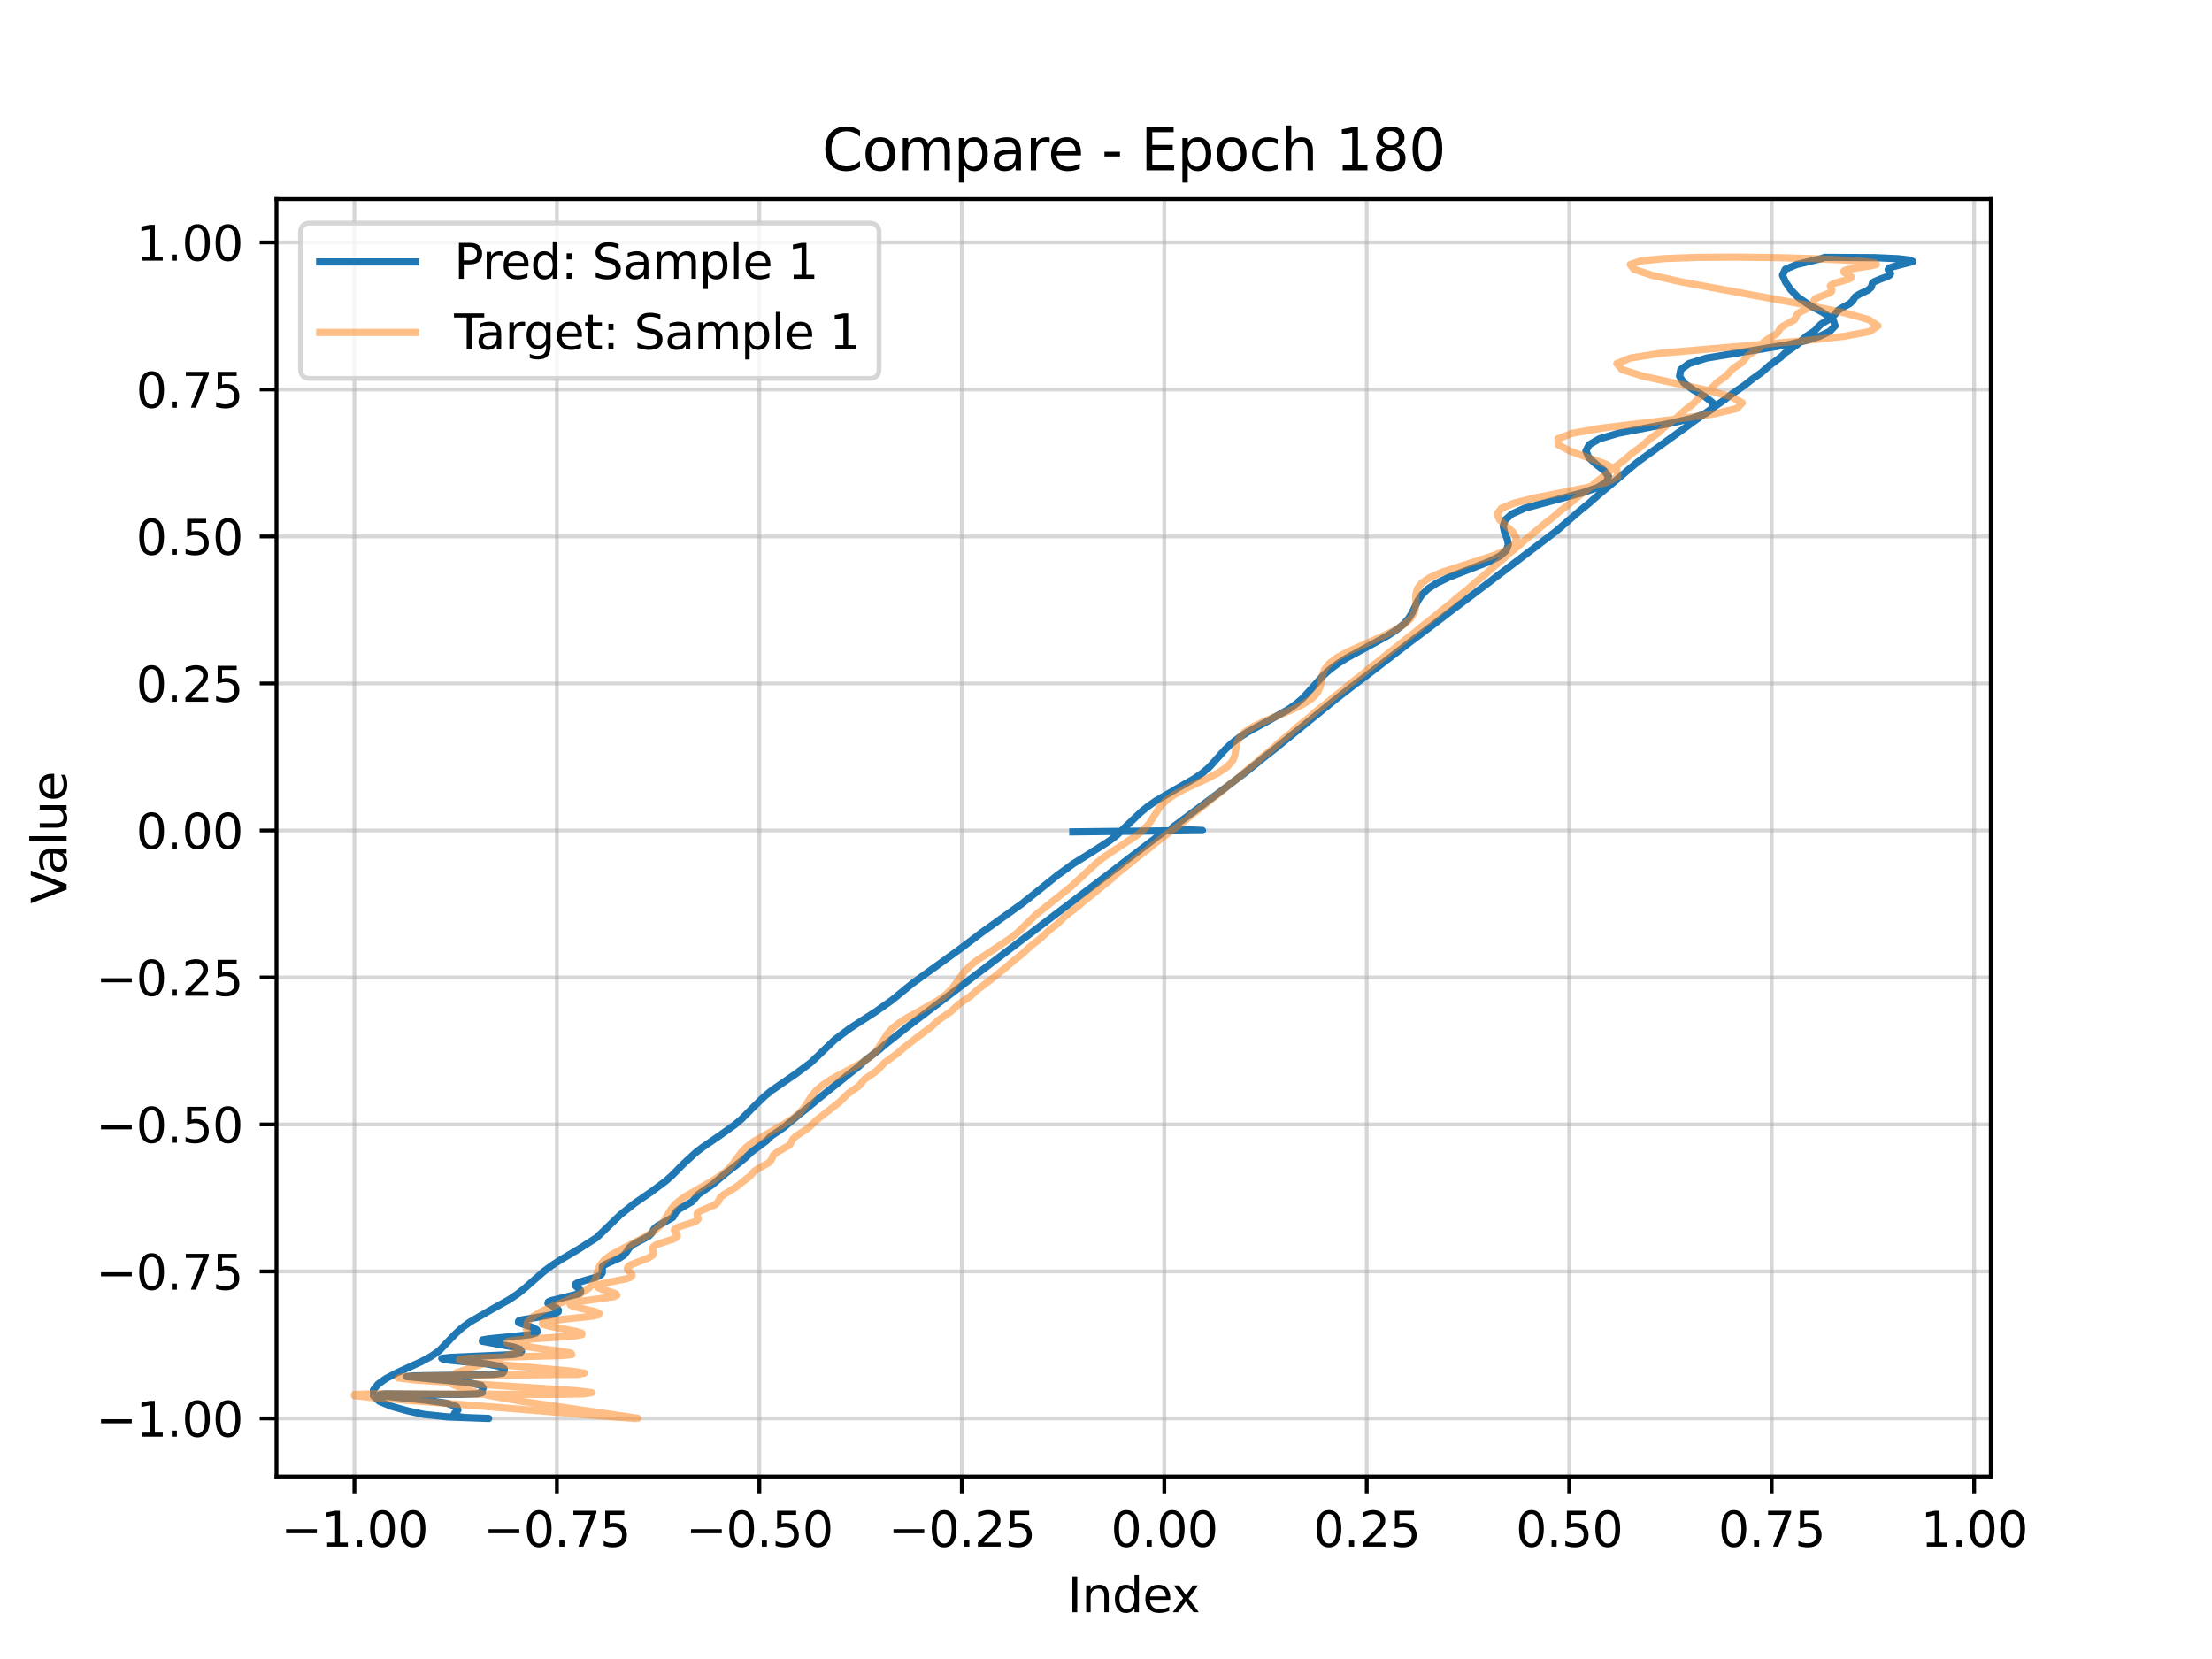 <?xml version="1.0" encoding="utf-8" standalone="no"?>
<!DOCTYPE svg PUBLIC "-//W3C//DTD SVG 1.1//EN"
  "http://www.w3.org/Graphics/SVG/1.1/DTD/svg11.dtd">
<svg xmlns:xlink="http://www.w3.org/1999/xlink" width="460.8pt" height="345.6pt" viewBox="0 0 460.8 345.6" xmlns="http://www.w3.org/2000/svg" version="1.1">
 <defs>
  <style type="text/css">*{stroke-linejoin: round; stroke-linecap: butt}</style>
 </defs>
 <g id="figure_1">
  <g id="patch_1">
   <path d="M 0 345.6 
L 460.8 345.6 
L 460.8 0 
L 0 0 
z
" style="fill: #ffffff"/>
  </g>
  <g id="axes_1">
   <g id="patch_2">
    <path d="M 57.6 307.584 
L 414.72 307.584 
L 414.72 41.472 
L 57.6 41.472 
z
" style="fill: #ffffff"/>
   </g>
   <g id="matplotlib.axis_1">
    <g id="xtick_1">
     <g id="line2d_1">
      <path d="M 73.833 307.584 
L 73.833 41.472 
" clip-path="url(#pe3934119c7)" style="fill: none; stroke: #b0b0b0; stroke-opacity: 0.5; stroke-width: 0.8; stroke-linecap: square"/>
     </g>
     <g id="line2d_2">
      <defs>
       <path id="mb327d621c9" d="M 0 0 
L 0 3.5 
" style="stroke: #000000; stroke-width: 0.8"/>
      </defs>
      <g>
       <use xlink:href="#mb327d621c9" x="73.833" y="307.584" style="stroke: #000000; stroke-width: 0.8"/>
      </g>
     </g>
     <g id="text_1">
      <!-- −1.00 -->
      <g transform="translate(58.51 322.182) scale(0.1 -0.1)">
       <defs>
        <path id="DejaVuSans-2212" d="M 678 2272 
L 4684 2272 
L 4684 1741 
L 678 1741 
L 678 2272 
z
" transform="scale(0.016)"/>
        <path id="DejaVuSans-31" d="M 794 531 
L 1825 531 
L 1825 4091 
L 703 3866 
L 703 4441 
L 1819 4666 
L 2450 4666 
L 2450 531 
L 3481 531 
L 3481 0 
L 794 0 
L 794 531 
z
" transform="scale(0.016)"/>
        <path id="DejaVuSans-2e" d="M 684 794 
L 1344 794 
L 1344 0 
L 684 0 
L 684 794 
z
" transform="scale(0.016)"/>
        <path id="DejaVuSans-30" d="M 2034 4250 
Q 1547 4250 1301 3770 
Q 1056 3291 1056 2328 
Q 1056 1369 1301 889 
Q 1547 409 2034 409 
Q 2525 409 2770 889 
Q 3016 1369 3016 2328 
Q 3016 3291 2770 3770 
Q 2525 4250 2034 4250 
z
M 2034 4750 
Q 2819 4750 3233 4129 
Q 3647 3509 3647 2328 
Q 3647 1150 3233 529 
Q 2819 -91 2034 -91 
Q 1250 -91 836 529 
Q 422 1150 422 2328 
Q 422 3509 836 4129 
Q 1250 4750 2034 4750 
z
" transform="scale(0.016)"/>
       </defs>
       <use xlink:href="#DejaVuSans-2212"/>
       <use xlink:href="#DejaVuSans-31" transform="translate(83.789 0)"/>
       <use xlink:href="#DejaVuSans-2e" transform="translate(147.412 0)"/>
       <use xlink:href="#DejaVuSans-30" transform="translate(179.199 0)"/>
       <use xlink:href="#DejaVuSans-30" transform="translate(242.822 0)"/>
      </g>
     </g>
    </g>
    <g id="xtick_2">
     <g id="line2d_3">
      <path d="M 116.01 307.584 
L 116.01 41.472 
" clip-path="url(#pe3934119c7)" style="fill: none; stroke: #b0b0b0; stroke-opacity: 0.5; stroke-width: 0.8; stroke-linecap: square"/>
     </g>
     <g id="line2d_4">
      <g>
       <use xlink:href="#mb327d621c9" x="116.01" y="307.584" style="stroke: #000000; stroke-width: 0.8"/>
      </g>
     </g>
     <g id="text_2">
      <!-- −0.75 -->
      <g transform="translate(100.687 322.182) scale(0.1 -0.1)">
       <defs>
        <path id="DejaVuSans-37" d="M 525 4666 
L 3525 4666 
L 3525 4397 
L 1831 0 
L 1172 0 
L 2766 4134 
L 525 4134 
L 525 4666 
z
" transform="scale(0.016)"/>
        <path id="DejaVuSans-35" d="M 691 4666 
L 3169 4666 
L 3169 4134 
L 1269 4134 
L 1269 2991 
Q 1406 3038 1543 3061 
Q 1681 3084 1819 3084 
Q 2600 3084 3056 2656 
Q 3513 2228 3513 1497 
Q 3513 744 3044 326 
Q 2575 -91 1722 -91 
Q 1428 -91 1123 -41 
Q 819 9 494 109 
L 494 744 
Q 775 591 1075 516 
Q 1375 441 1709 441 
Q 2250 441 2565 725 
Q 2881 1009 2881 1497 
Q 2881 1984 2565 2268 
Q 2250 2553 1709 2553 
Q 1456 2553 1204 2497 
Q 953 2441 691 2322 
L 691 4666 
z
" transform="scale(0.016)"/>
       </defs>
       <use xlink:href="#DejaVuSans-2212"/>
       <use xlink:href="#DejaVuSans-30" transform="translate(83.789 0)"/>
       <use xlink:href="#DejaVuSans-2e" transform="translate(147.412 0)"/>
       <use xlink:href="#DejaVuSans-37" transform="translate(179.199 0)"/>
       <use xlink:href="#DejaVuSans-35" transform="translate(242.822 0)"/>
      </g>
     </g>
    </g>
    <g id="xtick_3">
     <g id="line2d_5">
      <path d="M 158.187 307.584 
L 158.187 41.472 
" clip-path="url(#pe3934119c7)" style="fill: none; stroke: #b0b0b0; stroke-opacity: 0.5; stroke-width: 0.8; stroke-linecap: square"/>
     </g>
     <g id="line2d_6">
      <g>
       <use xlink:href="#mb327d621c9" x="158.187" y="307.584" style="stroke: #000000; stroke-width: 0.8"/>
      </g>
     </g>
     <g id="text_3">
      <!-- −0.50 -->
      <g transform="translate(142.865 322.182) scale(0.1 -0.1)">
       <use xlink:href="#DejaVuSans-2212"/>
       <use xlink:href="#DejaVuSans-30" transform="translate(83.789 0)"/>
       <use xlink:href="#DejaVuSans-2e" transform="translate(147.412 0)"/>
       <use xlink:href="#DejaVuSans-35" transform="translate(179.199 0)"/>
       <use xlink:href="#DejaVuSans-30" transform="translate(242.822 0)"/>
      </g>
     </g>
    </g>
    <g id="xtick_4">
     <g id="line2d_7">
      <path d="M 200.365 307.584 
L 200.365 41.472 
" clip-path="url(#pe3934119c7)" style="fill: none; stroke: #b0b0b0; stroke-opacity: 0.5; stroke-width: 0.8; stroke-linecap: square"/>
     </g>
     <g id="line2d_8">
      <g>
       <use xlink:href="#mb327d621c9" x="200.365" y="307.584" style="stroke: #000000; stroke-width: 0.8"/>
      </g>
     </g>
     <g id="text_4">
      <!-- −0.25 -->
      <g transform="translate(185.042 322.182) scale(0.1 -0.1)">
       <defs>
        <path id="DejaVuSans-32" d="M 1228 531 
L 3431 531 
L 3431 0 
L 469 0 
L 469 531 
Q 828 903 1448 1529 
Q 2069 2156 2228 2338 
Q 2531 2678 2651 2914 
Q 2772 3150 2772 3378 
Q 2772 3750 2511 3984 
Q 2250 4219 1831 4219 
Q 1534 4219 1204 4116 
Q 875 4013 500 3803 
L 500 4441 
Q 881 4594 1212 4672 
Q 1544 4750 1819 4750 
Q 2544 4750 2975 4387 
Q 3406 4025 3406 3419 
Q 3406 3131 3298 2873 
Q 3191 2616 2906 2266 
Q 2828 2175 2409 1742 
Q 1991 1309 1228 531 
z
" transform="scale(0.016)"/>
       </defs>
       <use xlink:href="#DejaVuSans-2212"/>
       <use xlink:href="#DejaVuSans-30" transform="translate(83.789 0)"/>
       <use xlink:href="#DejaVuSans-2e" transform="translate(147.412 0)"/>
       <use xlink:href="#DejaVuSans-32" transform="translate(179.199 0)"/>
       <use xlink:href="#DejaVuSans-35" transform="translate(242.822 0)"/>
      </g>
     </g>
    </g>
    <g id="xtick_5">
     <g id="line2d_9">
      <path d="M 242.542 307.584 
L 242.542 41.472 
" clip-path="url(#pe3934119c7)" style="fill: none; stroke: #b0b0b0; stroke-opacity: 0.5; stroke-width: 0.8; stroke-linecap: square"/>
     </g>
     <g id="line2d_10">
      <g>
       <use xlink:href="#mb327d621c9" x="242.542" y="307.584" style="stroke: #000000; stroke-width: 0.8"/>
      </g>
     </g>
     <g id="text_5">
      <!-- 0.00 -->
      <g transform="translate(231.409 322.182) scale(0.1 -0.1)">
       <use xlink:href="#DejaVuSans-30"/>
       <use xlink:href="#DejaVuSans-2e" transform="translate(63.623 0)"/>
       <use xlink:href="#DejaVuSans-30" transform="translate(95.41 0)"/>
       <use xlink:href="#DejaVuSans-30" transform="translate(159.033 0)"/>
      </g>
     </g>
    </g>
    <g id="xtick_6">
     <g id="line2d_11">
      <path d="M 284.719 307.584 
L 284.719 41.472 
" clip-path="url(#pe3934119c7)" style="fill: none; stroke: #b0b0b0; stroke-opacity: 0.5; stroke-width: 0.8; stroke-linecap: square"/>
     </g>
     <g id="line2d_12">
      <g>
       <use xlink:href="#mb327d621c9" x="284.719" y="307.584" style="stroke: #000000; stroke-width: 0.8"/>
      </g>
     </g>
     <g id="text_6">
      <!-- 0.25 -->
      <g transform="translate(273.586 322.182) scale(0.1 -0.1)">
       <use xlink:href="#DejaVuSans-30"/>
       <use xlink:href="#DejaVuSans-2e" transform="translate(63.623 0)"/>
       <use xlink:href="#DejaVuSans-32" transform="translate(95.41 0)"/>
       <use xlink:href="#DejaVuSans-35" transform="translate(159.033 0)"/>
      </g>
     </g>
    </g>
    <g id="xtick_7">
     <g id="line2d_13">
      <path d="M 326.896 307.584 
L 326.896 41.472 
" clip-path="url(#pe3934119c7)" style="fill: none; stroke: #b0b0b0; stroke-opacity: 0.5; stroke-width: 0.8; stroke-linecap: square"/>
     </g>
     <g id="line2d_14">
      <g>
       <use xlink:href="#mb327d621c9" x="326.896" y="307.584" style="stroke: #000000; stroke-width: 0.8"/>
      </g>
     </g>
     <g id="text_7">
      <!-- 0.50 -->
      <g transform="translate(315.764 322.182) scale(0.1 -0.1)">
       <use xlink:href="#DejaVuSans-30"/>
       <use xlink:href="#DejaVuSans-2e" transform="translate(63.623 0)"/>
       <use xlink:href="#DejaVuSans-35" transform="translate(95.41 0)"/>
       <use xlink:href="#DejaVuSans-30" transform="translate(159.033 0)"/>
      </g>
     </g>
    </g>
    <g id="xtick_8">
     <g id="line2d_15">
      <path d="M 369.074 307.584 
L 369.074 41.472 
" clip-path="url(#pe3934119c7)" style="fill: none; stroke: #b0b0b0; stroke-opacity: 0.5; stroke-width: 0.8; stroke-linecap: square"/>
     </g>
     <g id="line2d_16">
      <g>
       <use xlink:href="#mb327d621c9" x="369.074" y="307.584" style="stroke: #000000; stroke-width: 0.8"/>
      </g>
     </g>
     <g id="text_8">
      <!-- 0.75 -->
      <g transform="translate(357.941 322.182) scale(0.1 -0.1)">
       <use xlink:href="#DejaVuSans-30"/>
       <use xlink:href="#DejaVuSans-2e" transform="translate(63.623 0)"/>
       <use xlink:href="#DejaVuSans-37" transform="translate(95.41 0)"/>
       <use xlink:href="#DejaVuSans-35" transform="translate(159.033 0)"/>
      </g>
     </g>
    </g>
    <g id="xtick_9">
     <g id="line2d_17">
      <path d="M 411.251 307.584 
L 411.251 41.472 
" clip-path="url(#pe3934119c7)" style="fill: none; stroke: #b0b0b0; stroke-opacity: 0.5; stroke-width: 0.8; stroke-linecap: square"/>
     </g>
     <g id="line2d_18">
      <g>
       <use xlink:href="#mb327d621c9" x="411.251" y="307.584" style="stroke: #000000; stroke-width: 0.8"/>
      </g>
     </g>
     <g id="text_9">
      <!-- 1.00 -->
      <g transform="translate(400.118 322.182) scale(0.1 -0.1)">
       <use xlink:href="#DejaVuSans-31"/>
       <use xlink:href="#DejaVuSans-2e" transform="translate(63.623 0)"/>
       <use xlink:href="#DejaVuSans-30" transform="translate(95.41 0)"/>
       <use xlink:href="#DejaVuSans-30" transform="translate(159.033 0)"/>
      </g>
     </g>
    </g>
    <g id="text_10">
     <!-- Index -->
     <g transform="translate(222.394 335.861) scale(0.1 -0.1)">
      <defs>
       <path id="DejaVuSans-49" d="M 628 4666 
L 1259 4666 
L 1259 0 
L 628 0 
L 628 4666 
z
" transform="scale(0.016)"/>
       <path id="DejaVuSans-6e" d="M 3513 2113 
L 3513 0 
L 2938 0 
L 2938 2094 
Q 2938 2591 2744 2837 
Q 2550 3084 2163 3084 
Q 1697 3084 1428 2787 
Q 1159 2491 1159 1978 
L 1159 0 
L 581 0 
L 581 3500 
L 1159 3500 
L 1159 2956 
Q 1366 3272 1645 3428 
Q 1925 3584 2291 3584 
Q 2894 3584 3203 3211 
Q 3513 2838 3513 2113 
z
" transform="scale(0.016)"/>
       <path id="DejaVuSans-64" d="M 2906 2969 
L 2906 4863 
L 3481 4863 
L 3481 0 
L 2906 0 
L 2906 525 
Q 2725 213 2448 61 
Q 2172 -91 1784 -91 
Q 1150 -91 751 415 
Q 353 922 353 1747 
Q 353 2572 751 3078 
Q 1150 3584 1784 3584 
Q 2172 3584 2448 3432 
Q 2725 3281 2906 2969 
z
M 947 1747 
Q 947 1113 1208 752 
Q 1469 391 1925 391 
Q 2381 391 2643 752 
Q 2906 1113 2906 1747 
Q 2906 2381 2643 2742 
Q 2381 3103 1925 3103 
Q 1469 3103 1208 2742 
Q 947 2381 947 1747 
z
" transform="scale(0.016)"/>
       <path id="DejaVuSans-65" d="M 3597 1894 
L 3597 1613 
L 953 1613 
Q 991 1019 1311 708 
Q 1631 397 2203 397 
Q 2534 397 2845 478 
Q 3156 559 3463 722 
L 3463 178 
Q 3153 47 2828 -22 
Q 2503 -91 2169 -91 
Q 1331 -91 842 396 
Q 353 884 353 1716 
Q 353 2575 817 3079 
Q 1281 3584 2069 3584 
Q 2775 3584 3186 3129 
Q 3597 2675 3597 1894 
z
M 3022 2063 
Q 3016 2534 2758 2815 
Q 2500 3097 2075 3097 
Q 1594 3097 1305 2825 
Q 1016 2553 972 2059 
L 3022 2063 
z
" transform="scale(0.016)"/>
       <path id="DejaVuSans-78" d="M 3513 3500 
L 2247 1797 
L 3578 0 
L 2900 0 
L 1881 1375 
L 863 0 
L 184 0 
L 1544 1831 
L 300 3500 
L 978 3500 
L 1906 2253 
L 2834 3500 
L 3513 3500 
z
" transform="scale(0.016)"/>
      </defs>
      <use xlink:href="#DejaVuSans-49"/>
      <use xlink:href="#DejaVuSans-6e" transform="translate(29.492 0)"/>
      <use xlink:href="#DejaVuSans-64" transform="translate(92.871 0)"/>
      <use xlink:href="#DejaVuSans-65" transform="translate(156.348 0)"/>
      <use xlink:href="#DejaVuSans-78" transform="translate(216.121 0)"/>
     </g>
    </g>
   </g>
   <g id="matplotlib.axis_2">
    <g id="ytick_1">
     <g id="line2d_19">
      <path d="M 57.6 295.488 
L 414.72 295.488 
" clip-path="url(#pe3934119c7)" style="fill: none; stroke: #b0b0b0; stroke-opacity: 0.5; stroke-width: 0.8; stroke-linecap: square"/>
     </g>
     <g id="line2d_20">
      <defs>
       <path id="ma8cc02ca11" d="M 0 0 
L -3.5 0 
" style="stroke: #000000; stroke-width: 0.8"/>
      </defs>
      <g>
       <use xlink:href="#ma8cc02ca11" x="57.6" y="295.488" style="stroke: #000000; stroke-width: 0.8"/>
      </g>
     </g>
     <g id="text_11">
      <!-- −1.00 -->
      <g transform="translate(19.955 299.287) scale(0.1 -0.1)">
       <use xlink:href="#DejaVuSans-2212"/>
       <use xlink:href="#DejaVuSans-31" transform="translate(83.789 0)"/>
       <use xlink:href="#DejaVuSans-2e" transform="translate(147.412 0)"/>
       <use xlink:href="#DejaVuSans-30" transform="translate(179.199 0)"/>
       <use xlink:href="#DejaVuSans-30" transform="translate(242.822 0)"/>
      </g>
     </g>
    </g>
    <g id="ytick_2">
     <g id="line2d_21">
      <path d="M 57.6 264.865 
L 414.72 264.865 
" clip-path="url(#pe3934119c7)" style="fill: none; stroke: #b0b0b0; stroke-opacity: 0.5; stroke-width: 0.8; stroke-linecap: square"/>
     </g>
     <g id="line2d_22">
      <g>
       <use xlink:href="#ma8cc02ca11" x="57.6" y="264.865" style="stroke: #000000; stroke-width: 0.8"/>
      </g>
     </g>
     <g id="text_12">
      <!-- −0.75 -->
      <g transform="translate(19.955 268.665) scale(0.1 -0.1)">
       <use xlink:href="#DejaVuSans-2212"/>
       <use xlink:href="#DejaVuSans-30" transform="translate(83.789 0)"/>
       <use xlink:href="#DejaVuSans-2e" transform="translate(147.412 0)"/>
       <use xlink:href="#DejaVuSans-37" transform="translate(179.199 0)"/>
       <use xlink:href="#DejaVuSans-35" transform="translate(242.822 0)"/>
      </g>
     </g>
    </g>
    <g id="ytick_3">
     <g id="line2d_23">
      <path d="M 57.6 234.243 
L 414.72 234.243 
" clip-path="url(#pe3934119c7)" style="fill: none; stroke: #b0b0b0; stroke-opacity: 0.5; stroke-width: 0.8; stroke-linecap: square"/>
     </g>
     <g id="line2d_24">
      <g>
       <use xlink:href="#ma8cc02ca11" x="57.6" y="234.243" style="stroke: #000000; stroke-width: 0.8"/>
      </g>
     </g>
     <g id="text_13">
      <!-- −0.50 -->
      <g transform="translate(19.955 238.042) scale(0.1 -0.1)">
       <use xlink:href="#DejaVuSans-2212"/>
       <use xlink:href="#DejaVuSans-30" transform="translate(83.789 0)"/>
       <use xlink:href="#DejaVuSans-2e" transform="translate(147.412 0)"/>
       <use xlink:href="#DejaVuSans-35" transform="translate(179.199 0)"/>
       <use xlink:href="#DejaVuSans-30" transform="translate(242.822 0)"/>
      </g>
     </g>
    </g>
    <g id="ytick_4">
     <g id="line2d_25">
      <path d="M 57.6 203.62 
L 414.72 203.62 
" clip-path="url(#pe3934119c7)" style="fill: none; stroke: #b0b0b0; stroke-opacity: 0.5; stroke-width: 0.8; stroke-linecap: square"/>
     </g>
     <g id="line2d_26">
      <g>
       <use xlink:href="#ma8cc02ca11" x="57.6" y="203.62" style="stroke: #000000; stroke-width: 0.8"/>
      </g>
     </g>
     <g id="text_14">
      <!-- −0.25 -->
      <g transform="translate(19.955 207.419) scale(0.1 -0.1)">
       <use xlink:href="#DejaVuSans-2212"/>
       <use xlink:href="#DejaVuSans-30" transform="translate(83.789 0)"/>
       <use xlink:href="#DejaVuSans-2e" transform="translate(147.412 0)"/>
       <use xlink:href="#DejaVuSans-32" transform="translate(179.199 0)"/>
       <use xlink:href="#DejaVuSans-35" transform="translate(242.822 0)"/>
      </g>
     </g>
    </g>
    <g id="ytick_5">
     <g id="line2d_27">
      <path d="M 57.6 172.997 
L 414.72 172.997 
" clip-path="url(#pe3934119c7)" style="fill: none; stroke: #b0b0b0; stroke-opacity: 0.5; stroke-width: 0.8; stroke-linecap: square"/>
     </g>
     <g id="line2d_28">
      <g>
       <use xlink:href="#ma8cc02ca11" x="57.6" y="172.997" style="stroke: #000000; stroke-width: 0.8"/>
      </g>
     </g>
     <g id="text_15">
      <!-- 0.00 -->
      <g transform="translate(28.334 176.797) scale(0.1 -0.1)">
       <use xlink:href="#DejaVuSans-30"/>
       <use xlink:href="#DejaVuSans-2e" transform="translate(63.623 0)"/>
       <use xlink:href="#DejaVuSans-30" transform="translate(95.41 0)"/>
       <use xlink:href="#DejaVuSans-30" transform="translate(159.033 0)"/>
      </g>
     </g>
    </g>
    <g id="ytick_6">
     <g id="line2d_29">
      <path d="M 57.6 142.375 
L 414.72 142.375 
" clip-path="url(#pe3934119c7)" style="fill: none; stroke: #b0b0b0; stroke-opacity: 0.5; stroke-width: 0.8; stroke-linecap: square"/>
     </g>
     <g id="line2d_30">
      <g>
       <use xlink:href="#ma8cc02ca11" x="57.6" y="142.375" style="stroke: #000000; stroke-width: 0.8"/>
      </g>
     </g>
     <g id="text_16">
      <!-- 0.25 -->
      <g transform="translate(28.334 146.174) scale(0.1 -0.1)">
       <use xlink:href="#DejaVuSans-30"/>
       <use xlink:href="#DejaVuSans-2e" transform="translate(63.623 0)"/>
       <use xlink:href="#DejaVuSans-32" transform="translate(95.41 0)"/>
       <use xlink:href="#DejaVuSans-35" transform="translate(159.033 0)"/>
      </g>
     </g>
    </g>
    <g id="ytick_7">
     <g id="line2d_31">
      <path d="M 57.6 111.752 
L 414.72 111.752 
" clip-path="url(#pe3934119c7)" style="fill: none; stroke: #b0b0b0; stroke-opacity: 0.5; stroke-width: 0.8; stroke-linecap: square"/>
     </g>
     <g id="line2d_32">
      <g>
       <use xlink:href="#ma8cc02ca11" x="57.6" y="111.752" style="stroke: #000000; stroke-width: 0.8"/>
      </g>
     </g>
     <g id="text_17">
      <!-- 0.50 -->
      <g transform="translate(28.334 115.551) scale(0.1 -0.1)">
       <use xlink:href="#DejaVuSans-30"/>
       <use xlink:href="#DejaVuSans-2e" transform="translate(63.623 0)"/>
       <use xlink:href="#DejaVuSans-35" transform="translate(95.41 0)"/>
       <use xlink:href="#DejaVuSans-30" transform="translate(159.033 0)"/>
      </g>
     </g>
    </g>
    <g id="ytick_8">
     <g id="line2d_33">
      <path d="M 57.6 81.129 
L 414.72 81.129 
" clip-path="url(#pe3934119c7)" style="fill: none; stroke: #b0b0b0; stroke-opacity: 0.5; stroke-width: 0.8; stroke-linecap: square"/>
     </g>
     <g id="line2d_34">
      <g>
       <use xlink:href="#ma8cc02ca11" x="57.6" y="81.129" style="stroke: #000000; stroke-width: 0.8"/>
      </g>
     </g>
     <g id="text_18">
      <!-- 0.75 -->
      <g transform="translate(28.334 84.928) scale(0.1 -0.1)">
       <use xlink:href="#DejaVuSans-30"/>
       <use xlink:href="#DejaVuSans-2e" transform="translate(63.623 0)"/>
       <use xlink:href="#DejaVuSans-37" transform="translate(95.41 0)"/>
       <use xlink:href="#DejaVuSans-35" transform="translate(159.033 0)"/>
      </g>
     </g>
    </g>
    <g id="ytick_9">
     <g id="line2d_35">
      <path d="M 57.6 50.507 
L 414.72 50.507 
" clip-path="url(#pe3934119c7)" style="fill: none; stroke: #b0b0b0; stroke-opacity: 0.5; stroke-width: 0.8; stroke-linecap: square"/>
     </g>
     <g id="line2d_36">
      <g>
       <use xlink:href="#ma8cc02ca11" x="57.6" y="50.507" style="stroke: #000000; stroke-width: 0.8"/>
      </g>
     </g>
     <g id="text_19">
      <!-- 1.00 -->
      <g transform="translate(28.334 54.306) scale(0.1 -0.1)">
       <use xlink:href="#DejaVuSans-31"/>
       <use xlink:href="#DejaVuSans-2e" transform="translate(63.623 0)"/>
       <use xlink:href="#DejaVuSans-30" transform="translate(95.41 0)"/>
       <use xlink:href="#DejaVuSans-30" transform="translate(159.033 0)"/>
      </g>
     </g>
    </g>
    <g id="text_20">
     <!-- Value -->
     <g transform="translate(13.875 188.259) rotate(-90) scale(0.1 -0.1)">
      <defs>
       <path id="DejaVuSans-56" d="M 1831 0 
L 50 4666 
L 709 4666 
L 2188 738 
L 3669 4666 
L 4325 4666 
L 2547 0 
L 1831 0 
z
" transform="scale(0.016)"/>
       <path id="DejaVuSans-61" d="M 2194 1759 
Q 1497 1759 1228 1600 
Q 959 1441 959 1056 
Q 959 750 1161 570 
Q 1363 391 1709 391 
Q 2188 391 2477 730 
Q 2766 1069 2766 1631 
L 2766 1759 
L 2194 1759 
z
M 3341 1997 
L 3341 0 
L 2766 0 
L 2766 531 
Q 2569 213 2275 61 
Q 1981 -91 1556 -91 
Q 1019 -91 701 211 
Q 384 513 384 1019 
Q 384 1609 779 1909 
Q 1175 2209 1959 2209 
L 2766 2209 
L 2766 2266 
Q 2766 2663 2505 2880 
Q 2244 3097 1772 3097 
Q 1472 3097 1187 3025 
Q 903 2953 641 2809 
L 641 3341 
Q 956 3463 1253 3523 
Q 1550 3584 1831 3584 
Q 2591 3584 2966 3190 
Q 3341 2797 3341 1997 
z
" transform="scale(0.016)"/>
       <path id="DejaVuSans-6c" d="M 603 4863 
L 1178 4863 
L 1178 0 
L 603 0 
L 603 4863 
z
" transform="scale(0.016)"/>
       <path id="DejaVuSans-75" d="M 544 1381 
L 544 3500 
L 1119 3500 
L 1119 1403 
Q 1119 906 1312 657 
Q 1506 409 1894 409 
Q 2359 409 2629 706 
Q 2900 1003 2900 1516 
L 2900 3500 
L 3475 3500 
L 3475 0 
L 2900 0 
L 2900 538 
Q 2691 219 2414 64 
Q 2138 -91 1772 -91 
Q 1169 -91 856 284 
Q 544 659 544 1381 
z
M 1991 3584 
L 1991 3584 
z
" transform="scale(0.016)"/>
      </defs>
      <use xlink:href="#DejaVuSans-56"/>
      <use xlink:href="#DejaVuSans-61" transform="translate(60.658 0)"/>
      <use xlink:href="#DejaVuSans-6c" transform="translate(121.938 0)"/>
      <use xlink:href="#DejaVuSans-75" transform="translate(149.721 0)"/>
      <use xlink:href="#DejaVuSans-65" transform="translate(213.1 0)"/>
     </g>
    </g>
   </g>
   <g id="line2d_37">
    <path d="M 223.49 173.293 
L 250.501 173 
L 244.727 172.706 
L 244.227 172.413 
L 244.978 171.828 
L 250.863 167.427 
L 254.003 165.072 
L 259.427 160.924 
L 261.286 159.44 
L 263.479 157.65 
L 265.751 155.864 
L 278.494 145.466 
L 280.027 144.289 
L 282.311 142.521 
L 284.649 140.764 
L 294.093 133.489 
L 296.817 131.464 
L 302.876 126.823 
L 306.368 124.202 
L 324.086 110.723 
L 329.174 106.343 
L 330.958 104.894 
L 332.93 103.153 
L 337.759 99.118 
L 339.416 97.68 
L 341.15 96.249 
L 349.062 90.529 
L 351.08 89.094 
L 352.613 87.949 
L 355.451 85.938 
L 357.048 84.792 
L 359.144 83.35 
L 360.616 82.198 
L 363.535 80.177 
L 364.961 79.026 
L 366.988 77.58 
L 368.602 76.137 
L 370.977 74.403 
L 371.859 73.538 
L 373.101 72.681 
L 374.348 71.814 
L 376.242 70.092 
L 378.004 68.945 
L 378.803 68.079 
L 379.386 67.511 
L 380.776 66.662 
L 381.667 66.087 
L 382.219 65.51 
L 382.904 64.657 
L 383.781 64.098 
L 385.341 63.245 
L 385.941 62.667 
L 386.49 61.816 
L 387.379 61.262 
L 389.19 60.415 
L 389.812 59.835 
L 390.068 58.985 
L 390.359 58.712 
L 391.642 58.165 
L 393.174 57.599 
L 393.667 57.306 
L 393.846 57.011 
L 393.752 56.718 
L 393.338 56.159 
L 393.481 55.894 
L 394.11 55.632 
L 398.487 54.484 
L 397.85 54.175 
L 395.398 53.894 
L 390.54 53.676 
L 380.104 53.618 
L 379.433 53.87 
L 374.314 55.101 
L 371.915 56.097 
L 371.324 57.325 
L 371.948 58.745 
L 373.006 60.299 
L 374.543 61.924 
L 376.912 63.55 
L 379.783 65.116 
L 381.867 66.572 
L 382.281 67.883 
L 381.171 69.042 
L 379.056 70.059 
L 376.19 70.969 
L 372.387 71.821 
L 355.542 74.59 
L 351.87 75.725 
L 350.139 76.987 
L 349.876 78.354 
L 350.792 79.783 
L 352.756 81.22 
L 355.182 82.613 
L 356.806 83.92 
L 356.803 85.118 
L 355.194 86.212 
L 352.167 87.228 
L 347.818 88.209 
L 337.147 90.258 
L 333.219 91.4 
L 331.051 92.637 
L 330.377 93.955 
L 330.985 95.319 
L 332.471 96.687 
L 334.18 98.019 
L 335.084 99.282 
L 334.634 100.466 
L 332.763 101.578 
L 329.66 102.641 
L 317.588 105.878 
L 314.98 107.057 
L 313.568 108.297 
L 313.151 109.579 
L 313.418 110.88 
L 313.952 112.172 
L 314.222 113.433 
L 313.792 114.65 
L 312.468 115.821 
L 310.31 116.956 
L 304.534 119.188 
L 301.666 120.322 
L 299.256 121.483 
L 297.443 122.677 
L 296.195 123.898 
L 295.371 125.138 
L 294.195 127.623 
L 293.431 128.846 
L 292.351 130.049 
L 290.907 131.23 
L 289.125 132.394 
L 284.932 134.699 
L 280.626 137.028 
L 278.738 138.215 
L 277.113 139.419 
L 275.746 140.635 
L 273.545 143.082 
L 271.348 145.498 
L 269.954 146.684 
L 268.273 147.856 
L 264.167 150.178 
L 259.89 152.521 
L 258.046 153.713 
L 256.495 154.918 
L 255.22 156.133 
L 251.958 159.763 
L 250.581 160.951 
L 248.91 162.127 
L 244.874 164.462 
L 240.817 166.816 
L 239.094 168.009 
L 237.624 169.212 
L 232.605 174.024 
L 231.044 175.209 
L 227.381 177.563 
L 223.606 179.92 
L 220.329 182.298 
L 212.895 188.256 
L 204.621 194.176 
L 199.933 197.722 
L 190.12 204.825 
L 185.784 208.373 
L 182.469 210.716 
L 177.033 214.233 
L 173.875 216.602 
L 168.954 221.333 
L 165.827 223.665 
L 160.741 227.173 
L 159.288 228.355 
L 156.842 230.729 
L 154.496 233.093 
L 153.124 234.265 
L 149.873 236.596 
L 146.446 238.935 
L 144.911 240.114 
L 142.336 242.487 
L 140.001 244.857 
L 138.681 246.033 
L 135.546 248.372 
L 132.129 250.715 
L 129.194 253.08 
L 124.301 257.813 
L 120.657 260.15 
L 116.71 262.492 
L 114.896 263.673 
L 113.295 264.862 
L 110.586 267.242 
L 109.263 268.423 
L 107.779 269.595 
L 106.035 270.758 
L 101.895 273.074 
L 97.865 275.421 
L 96.237 276.613 
L 94.919 277.811 
L 91.509 281.365 
L 89.876 282.518 
L 87.761 283.66 
L 82.722 285.958 
L 80.456 287.137 
L 78.757 288.341 
L 77.801 289.558 
L 77.8 290.766 
L 79.013 291.925 
L 81.605 292.99 
L 84.944 293.914 
L 88.327 294.652 
L 93.212 295.17 
L 101.81 295.488 
L 96.662 295.3 
L 94.456 294.915 
L 94.723 294.374 
L 95.406 293.725 
L 95.113 293.024 
L 93.096 292.326 
L 88.683 291.685 
L 79.148 290.74 
L 79.171 290.483 
L 80.298 290.367 
L 84.888 290.421 
L 95.853 290.482 
L 99.472 290.369 
L 100.484 290.113 
L 100.379 289.711 
L 100.657 289.189 
L 100.27 288.598 
L 97.561 288.006 
L 84.715 286.773 
L 86.046 286.617 
L 93.089 286.518 
L 102.855 286.305 
L 104.715 286.039 
L 105.013 285.651 
L 105.052 285.166 
L 104.179 284.63 
L 101.248 284.099 
L 92.581 283.246 
L 92.027 282.97 
L 93.582 282.785 
L 107.013 282.177 
L 108.342 281.878 
L 108.653 281.5 
L 108.31 281.065 
L 107.05 280.608 
L 100.477 279.418 
L 100.514 279.138 
L 101.82 278.909 
L 110.547 278.03 
L 111.59 277.722 
L 111.971 277.369 
L 111.787 276.986 
L 111.055 276.589 
L 108.01 275.5 
L 108.032 275.204 
L 108.778 274.939 
L 111.704 274.45 
L 114.758 273.917 
L 115.756 273.609 
L 116.288 273.271 
L 116.341 272.912 
L 115.978 272.543 
L 114.144 271.503 
L 114.234 271.205 
L 114.885 270.928 
L 120.61 269.518 
L 120.961 269.183 
L 120.939 268.836 
L 119.869 267.819 
L 119.883 267.51 
L 120.321 267.218 
L 122.124 266.66 
L 124.125 266.085 
L 124.839 265.78 
L 125.279 265.461 
L 125.459 265.133 
L 125.484 263.842 
L 125.821 263.541 
L 127.017 262.958 
L 129.062 262.079 
L 129.978 261.463 
L 130.508 260.832 
L 131.116 259.897 
L 131.819 259.298 
L 132.864 258.715 
L 135.114 257.523 
L 135.748 256.902 
L 136.265 255.979 
L 136.963 255.39 
L 140.151 253.62 
L 140.521 253.005 
L 140.857 252.4 
L 141.569 251.813 
L 144.139 250.344 
L 144.701 249.736 
L 145.444 248.83 
L 146.732 247.942 
L 148.441 246.745 
L 151.307 244.316 
L 153.668 242.497 
L 155.175 241.268 
L 156.457 240.046 
L 159.705 237.601 
L 160.589 236.683 
L 161.939 235.779 
L 163.282 234.864 
L 166.537 232.11 
L 168.097 230.884 
L 170.676 228.736 
L 177.091 223.564 
L 178.665 222.352 
L 180.314 220.845 
L 183.055 218.749 
L 184.435 217.554 
L 187.081 215.469 
L 188.939 213.984 
L 230.792 182.183 
L 233.135 180.401 
L 235.034 178.917 
L 236.986 177.444 
L 238.904 175.971 
L 240.83 174.505 
L 242.407 173.33 
L 242.407 173.33 
" clip-path="url(#pe3934119c7)" style="fill: none; stroke: #1f77b4; stroke-width: 1.5; stroke-linecap: square"/>
   </g>
   <g id="line2d_38">
    <path d="M 243.711 173.293 
L 245.352 172.121 
L 246.874 170.95 
L 248.215 169.775 
L 250.904 167.721 
L 252.302 166.543 
L 254.201 165.072 
L 255.898 163.592 
L 257.846 162.114 
L 259.858 160.33 
L 261.696 158.845 
L 262.985 157.65 
L 265.193 155.864 
L 266.797 154.371 
L 268.677 152.883 
L 270.278 151.393 
L 272.524 149.613 
L 273.852 148.425 
L 276.466 146.354 
L 277.876 145.171 
L 279.797 143.7 
L 281.518 142.227 
L 283.769 140.471 
L 285.158 139.301 
L 287.418 137.554 
L 288.793 136.389 
L 291.405 134.36 
L 292.823 133.2 
L 294.711 131.754 
L 296.427 130.304 
L 298.648 128.566 
L 300.03 127.403 
L 302.245 125.661 
L 303.556 124.493 
L 305.759 122.744 
L 307.401 121.28 
L 309.225 119.818 
L 310.82 118.349 
L 312.954 116.589 
L 314.267 115.412 
L 316.409 113.653 
L 317.702 112.477 
L 320.215 110.429 
L 321.587 109.258 
L 323.463 107.801 
L 325.141 106.343 
L 327.396 104.603 
L 328.746 103.442 
L 331.035 101.711 
L 332.336 100.554 
L 334.949 98.543 
L 336.287 97.393 
L 338.222 95.963 
L 339.855 94.529 
L 341.815 93.103 
L 343.78 91.384 
L 345.347 90.243 
L 347.242 88.521 
L 348.881 87.378 
L 351.089 85.364 
L 352.622 84.217 
L 354.044 82.772 
L 356.034 81.336 
L 357.752 79.6 
L 359.417 78.451 
L 361.093 76.711 
L 362.829 75.562 
L 363.341 74.984 
L 364.045 74.113 
L 364.893 73.538 
L 366.301 72.681 
L 366.839 72.104 
L 367.433 71.235 
L 368.251 70.661 
L 370.144 69.522 
L 370.54 68.945 
L 370.888 68.366 
L 371.674 67.794 
L 373.76 66.662 
L 374.141 66.087 
L 374.363 65.51 
L 374.636 65.223 
L 375.681 64.657 
L 377.447 63.816 
L 377.726 63.532 
L 377.819 62.956 
L 377.844 62.667 
L 378.021 62.38 
L 378.428 62.096 
L 379.833 61.539 
L 381.207 60.984 
L 381.549 60.701 
L 381.607 60.415 
L 381.281 59.547 
L 381.577 59.264 
L 382.231 58.985 
L 385.066 58.165 
L 385.567 57.885 
L 385.592 57.599 
L 385.198 57.306 
L 384.14 56.718 
L 384.138 56.434 
L 384.823 56.159 
L 388.03 55.632 
L 389.808 55.366 
L 390.889 55.087 
L 390.617 54.792 
L 388.475 54.484 
L 384.231 54.175 
L 378.006 53.894 
L 370.288 53.676 
L 361.86 53.568 
L 353.674 53.618 
L 346.707 53.87 
L 341.811 54.358 
L 339.601 55.101 
L 340.376 56.097 
L 344.089 57.325 
L 350.356 58.745 
L 367.556 61.924 
L 376.459 63.55 
L 384.05 65.116 
L 389.254 66.572 
L 391.233 67.883 
L 389.535 69.042 
L 384.219 70.059 
L 375.911 70.969 
L 346.082 73.581 
L 339.619 74.59 
L 336.814 75.725 
L 337.879 76.987 
L 342.234 78.354 
L 355.296 81.22 
L 360.549 82.613 
L 362.956 83.92 
L 361.776 85.118 
L 357.101 86.212 
L 349.823 87.228 
L 333.5 89.204 
L 327.581 90.258 
L 324.551 91.4 
L 324.571 92.637 
L 327.05 93.955 
L 334.531 96.687 
L 336.873 98.019 
L 337.03 99.282 
L 334.791 100.466 
L 330.568 101.578 
L 319.901 103.69 
L 315.534 104.76 
L 312.793 105.878 
L 311.848 107.057 
L 312.397 108.297 
L 315.206 110.88 
L 315.938 112.172 
L 315.499 113.433 
L 313.753 114.65 
L 310.895 115.821 
L 300.403 119.188 
L 297.831 120.322 
L 296.128 121.483 
L 295.236 122.677 
L 294.942 123.898 
L 294.934 126.383 
L 294.639 127.623 
L 293.873 128.846 
L 292.547 130.049 
L 290.67 131.23 
L 288.339 132.394 
L 280.566 135.857 
L 278.474 137.028 
L 276.926 138.215 
L 275.958 139.419 
L 275.477 140.635 
L 275.027 143.082 
L 274.455 144.297 
L 273.312 145.498 
L 271.499 146.684 
L 269.093 147.856 
L 263.553 150.178 
L 261.113 151.344 
L 259.275 152.521 
L 258.139 153.713 
L 257.612 154.918 
L 257.252 157.35 
L 256.723 158.562 
L 255.614 159.763 
L 253.863 160.951 
L 251.594 162.127 
L 246.6 164.462 
L 244.468 165.634 
L 242.826 166.816 
L 241.673 168.009 
L 239.351 171.628 
L 238.243 172.83 
L 236.793 174.024 
L 233.201 176.388 
L 229.707 178.739 
L 228.252 179.92 
L 223.137 184.687 
L 215.714 190.624 
L 212.071 194.176 
L 210.617 195.36 
L 207.107 197.722 
L 203.498 200.082 
L 202.02 201.265 
L 200.856 202.449 
L 198.235 206.012 
L 197.038 207.195 
L 195.453 208.373 
L 191.354 210.716 
L 189.221 211.885 
L 187.339 213.056 
L 185.862 214.233 
L 184.81 215.415 
L 182.537 218.978 
L 181.306 220.159 
L 179.622 221.333 
L 175.343 223.665 
L 173.214 224.83 
L 171.406 225.998 
L 170.033 227.173 
L 169.058 228.355 
L 167.531 230.729 
L 166.489 231.914 
L 165.042 233.093 
L 163.193 234.265 
L 157.061 237.763 
L 155.529 238.935 
L 154.383 240.114 
L 152.637 242.487 
L 151.573 243.674 
L 150.141 244.857 
L 148.322 246.033 
L 142.278 249.541 
L 140.815 250.715 
L 139.785 251.894 
L 138.354 254.268 
L 137.411 255.455 
L 136.014 256.638 
L 134.114 257.813 
L 127.434 261.318 
L 125.877 262.492 
L 124.933 263.673 
L 124.472 264.862 
L 124.182 266.053 
L 123.667 267.242 
L 122.586 268.423 
L 120.78 269.595 
L 118.343 270.758 
L 113.02 273.074 
L 111.037 274.242 
L 109.913 275.421 
L 109.619 276.613 
L 109.988 279.008 
L 109.526 280.195 
L 108.013 281.365 
L 105.348 282.518 
L 95.078 285.958 
L 93.557 287.137 
L 94.17 288.341 
L 97.127 289.558 
L 102.179 290.766 
L 108.674 291.925 
L 122.348 293.914 
L 132.849 295.449 
L 132.169 295.488 
L 124.695 294.915 
L 101.615 293.024 
L 77.535 291.145 
L 73.833 290.74 
L 73.864 290.483 
L 77.924 290.367 
L 95.657 290.421 
L 115.659 290.482 
L 121.692 290.369 
L 123.235 290.113 
L 120.017 289.711 
L 103.354 288.598 
L 86.46 287.475 
L 82.953 287.057 
L 84.063 286.773 
L 89.448 286.617 
L 120.354 286.305 
L 121.706 286.039 
L 119.238 285.651 
L 96.949 283.626 
L 95.713 283.246 
L 97.532 282.97 
L 101.792 282.785 
L 117.015 282.393 
L 119.128 282.177 
L 118.935 281.878 
L 116.781 281.5 
L 107.026 280.163 
L 105.57 279.76 
L 105.807 279.418 
L 107.636 279.138 
L 114.105 278.709 
L 119.896 278.29 
L 121.209 278.03 
L 121.219 277.722 
L 120.079 277.369 
L 114.146 276.199 
L 113.043 275.833 
L 112.994 275.5 
L 114.06 275.204 
L 118.611 274.692 
L 123.348 274.195 
L 124.628 273.917 
L 124.857 273.609 
L 124.092 273.271 
L 119.502 272.177 
L 118.781 271.828 
L 119.015 271.503 
L 120.207 271.205 
L 127.856 270.126 
L 128.5 269.833 
L 128.291 269.518 
L 126.235 268.836 
L 125.133 268.487 
L 124.465 268.145 
L 124.442 267.819 
L 125.1 267.51 
L 127.794 266.937 
L 130.51 266.378 
L 131.316 266.085 
L 131.662 265.78 
L 131.618 265.461 
L 130.73 264.474 
L 130.678 264.153 
L 130.876 263.842 
L 131.32 263.541 
L 132.731 262.958 
L 135.051 262.079 
L 135.968 261.463 
L 136.137 261.149 
L 136.049 260.516 
L 135.962 260.204 
L 135.992 259.897 
L 136.237 259.595 
L 136.748 259.298 
L 138.441 258.715 
L 140.235 258.128 
L 140.813 257.828 
L 141.071 257.523 
L 141.033 257.214 
L 140.449 256.282 
L 140.628 255.979 
L 141.144 255.682 
L 142.927 255.102 
L 144.699 254.523 
L 145.22 254.227 
L 145.436 253.926 
L 145.277 253.312 
L 145.188 253.005 
L 145.277 252.7 
L 145.616 252.4 
L 146.946 251.813 
L 149.025 250.942 
L 149.606 250.344 
L 150.065 249.432 
L 150.824 248.83 
L 153.257 247.348 
L 156.32 244.923 
L 157.107 244.013 
L 157.993 243.408 
L 160.193 242.192 
L 160.705 241.576 
L 161.092 240.653 
L 161.838 240.046 
L 164.471 238.53 
L 164.86 237.911 
L 165.165 237.292 
L 165.814 236.683 
L 168.529 234.864 
L 170.109 233.324 
L 174.785 229.655 
L 176.677 227.82 
L 178.86 226.295 
L 180.147 224.767 
L 181.538 223.864 
L 182.759 222.96 
L 184.207 221.444 
L 187.064 219.351 
L 188.05 218.449 
L 191.102 216.066 
L 192.275 215.172 
L 193.903 213.984 
L 195.495 212.499 
L 198.075 210.724 
L 199.687 209.239 
L 202.231 207.461 
L 203.517 206.266 
L 206.659 203.877 
L 208.125 202.674 
L 209.599 201.473 
L 211.363 199.963 
L 212.89 198.755 
L 214.865 196.938 
L 216.45 195.731 
L 218.764 193.611 
L 220.321 192.405 
L 221.876 190.892 
L 224.576 188.785 
L 225.971 187.578 
L 227.893 186.077 
L 229.666 184.574 
L 231.564 183.08 
L 232.854 181.885 
L 235.839 179.51 
L 236.886 178.622 
L 239.228 176.855 
L 240.606 175.676 
L 243.666 173.33 
L 243.666 173.33 
" clip-path="url(#pe3934119c7)" style="fill: none; stroke: #ff7f0e; stroke-opacity: 0.5; stroke-width: 1.5; stroke-linecap: square"/>
   </g>
   <g id="patch_3">
    <path d="M 57.6 307.584 
L 57.6 41.472 
" style="fill: none; stroke: #000000; stroke-width: 0.8; stroke-linejoin: miter; stroke-linecap: square"/>
   </g>
   <g id="patch_4">
    <path d="M 414.72 307.584 
L 414.72 41.472 
" style="fill: none; stroke: #000000; stroke-width: 0.8; stroke-linejoin: miter; stroke-linecap: square"/>
   </g>
   <g id="patch_5">
    <path d="M 57.6 307.584 
L 414.72 307.584 
" style="fill: none; stroke: #000000; stroke-width: 0.8; stroke-linejoin: miter; stroke-linecap: square"/>
   </g>
   <g id="patch_6">
    <path d="M 57.6 41.472 
L 414.72 41.472 
" style="fill: none; stroke: #000000; stroke-width: 0.8; stroke-linejoin: miter; stroke-linecap: square"/>
   </g>
   <g id="text_21">
    <!-- Compare - Epoch 180 -->
    <g transform="translate(171.234 35.472) scale(0.12 -0.12)">
     <defs>
      <path id="DejaVuSans-43" d="M 4122 4306 
L 4122 3641 
Q 3803 3938 3442 4084 
Q 3081 4231 2675 4231 
Q 1875 4231 1450 3742 
Q 1025 3253 1025 2328 
Q 1025 1406 1450 917 
Q 1875 428 2675 428 
Q 3081 428 3442 575 
Q 3803 722 4122 1019 
L 4122 359 
Q 3791 134 3420 21 
Q 3050 -91 2638 -91 
Q 1578 -91 968 557 
Q 359 1206 359 2328 
Q 359 3453 968 4101 
Q 1578 4750 2638 4750 
Q 3056 4750 3426 4639 
Q 3797 4528 4122 4306 
z
" transform="scale(0.016)"/>
      <path id="DejaVuSans-6f" d="M 1959 3097 
Q 1497 3097 1228 2736 
Q 959 2375 959 1747 
Q 959 1119 1226 758 
Q 1494 397 1959 397 
Q 2419 397 2687 759 
Q 2956 1122 2956 1747 
Q 2956 2369 2687 2733 
Q 2419 3097 1959 3097 
z
M 1959 3584 
Q 2709 3584 3137 3096 
Q 3566 2609 3566 1747 
Q 3566 888 3137 398 
Q 2709 -91 1959 -91 
Q 1206 -91 779 398 
Q 353 888 353 1747 
Q 353 2609 779 3096 
Q 1206 3584 1959 3584 
z
" transform="scale(0.016)"/>
      <path id="DejaVuSans-6d" d="M 3328 2828 
Q 3544 3216 3844 3400 
Q 4144 3584 4550 3584 
Q 5097 3584 5394 3201 
Q 5691 2819 5691 2113 
L 5691 0 
L 5113 0 
L 5113 2094 
Q 5113 2597 4934 2840 
Q 4756 3084 4391 3084 
Q 3944 3084 3684 2787 
Q 3425 2491 3425 1978 
L 3425 0 
L 2847 0 
L 2847 2094 
Q 2847 2600 2669 2842 
Q 2491 3084 2119 3084 
Q 1678 3084 1418 2786 
Q 1159 2488 1159 1978 
L 1159 0 
L 581 0 
L 581 3500 
L 1159 3500 
L 1159 2956 
Q 1356 3278 1631 3431 
Q 1906 3584 2284 3584 
Q 2666 3584 2933 3390 
Q 3200 3197 3328 2828 
z
" transform="scale(0.016)"/>
      <path id="DejaVuSans-70" d="M 1159 525 
L 1159 -1331 
L 581 -1331 
L 581 3500 
L 1159 3500 
L 1159 2969 
Q 1341 3281 1617 3432 
Q 1894 3584 2278 3584 
Q 2916 3584 3314 3078 
Q 3713 2572 3713 1747 
Q 3713 922 3314 415 
Q 2916 -91 2278 -91 
Q 1894 -91 1617 61 
Q 1341 213 1159 525 
z
M 3116 1747 
Q 3116 2381 2855 2742 
Q 2594 3103 2138 3103 
Q 1681 3103 1420 2742 
Q 1159 2381 1159 1747 
Q 1159 1113 1420 752 
Q 1681 391 2138 391 
Q 2594 391 2855 752 
Q 3116 1113 3116 1747 
z
" transform="scale(0.016)"/>
      <path id="DejaVuSans-72" d="M 2631 2963 
Q 2534 3019 2420 3045 
Q 2306 3072 2169 3072 
Q 1681 3072 1420 2755 
Q 1159 2438 1159 1844 
L 1159 0 
L 581 0 
L 581 3500 
L 1159 3500 
L 1159 2956 
Q 1341 3275 1631 3429 
Q 1922 3584 2338 3584 
Q 2397 3584 2469 3576 
Q 2541 3569 2628 3553 
L 2631 2963 
z
" transform="scale(0.016)"/>
      <path id="DejaVuSans-20" transform="scale(0.016)"/>
      <path id="DejaVuSans-2d" d="M 313 2009 
L 1997 2009 
L 1997 1497 
L 313 1497 
L 313 2009 
z
" transform="scale(0.016)"/>
      <path id="DejaVuSans-45" d="M 628 4666 
L 3578 4666 
L 3578 4134 
L 1259 4134 
L 1259 2753 
L 3481 2753 
L 3481 2222 
L 1259 2222 
L 1259 531 
L 3634 531 
L 3634 0 
L 628 0 
L 628 4666 
z
" transform="scale(0.016)"/>
      <path id="DejaVuSans-63" d="M 3122 3366 
L 3122 2828 
Q 2878 2963 2633 3030 
Q 2388 3097 2138 3097 
Q 1578 3097 1268 2742 
Q 959 2388 959 1747 
Q 959 1106 1268 751 
Q 1578 397 2138 397 
Q 2388 397 2633 464 
Q 2878 531 3122 666 
L 3122 134 
Q 2881 22 2623 -34 
Q 2366 -91 2075 -91 
Q 1284 -91 818 406 
Q 353 903 353 1747 
Q 353 2603 823 3093 
Q 1294 3584 2113 3584 
Q 2378 3584 2631 3529 
Q 2884 3475 3122 3366 
z
" transform="scale(0.016)"/>
      <path id="DejaVuSans-68" d="M 3513 2113 
L 3513 0 
L 2938 0 
L 2938 2094 
Q 2938 2591 2744 2837 
Q 2550 3084 2163 3084 
Q 1697 3084 1428 2787 
Q 1159 2491 1159 1978 
L 1159 0 
L 581 0 
L 581 4863 
L 1159 4863 
L 1159 2956 
Q 1366 3272 1645 3428 
Q 1925 3584 2291 3584 
Q 2894 3584 3203 3211 
Q 3513 2838 3513 2113 
z
" transform="scale(0.016)"/>
      <path id="DejaVuSans-38" d="M 2034 2216 
Q 1584 2216 1326 1975 
Q 1069 1734 1069 1313 
Q 1069 891 1326 650 
Q 1584 409 2034 409 
Q 2484 409 2743 651 
Q 3003 894 3003 1313 
Q 3003 1734 2745 1975 
Q 2488 2216 2034 2216 
z
M 1403 2484 
Q 997 2584 770 2862 
Q 544 3141 544 3541 
Q 544 4100 942 4425 
Q 1341 4750 2034 4750 
Q 2731 4750 3128 4425 
Q 3525 4100 3525 3541 
Q 3525 3141 3298 2862 
Q 3072 2584 2669 2484 
Q 3125 2378 3379 2068 
Q 3634 1759 3634 1313 
Q 3634 634 3220 271 
Q 2806 -91 2034 -91 
Q 1263 -91 848 271 
Q 434 634 434 1313 
Q 434 1759 690 2068 
Q 947 2378 1403 2484 
z
M 1172 3481 
Q 1172 3119 1398 2916 
Q 1625 2713 2034 2713 
Q 2441 2713 2670 2916 
Q 2900 3119 2900 3481 
Q 2900 3844 2670 4047 
Q 2441 4250 2034 4250 
Q 1625 4250 1398 4047 
Q 1172 3844 1172 3481 
z
" transform="scale(0.016)"/>
     </defs>
     <use xlink:href="#DejaVuSans-43"/>
     <use xlink:href="#DejaVuSans-6f" transform="translate(69.824 0)"/>
     <use xlink:href="#DejaVuSans-6d" transform="translate(131.006 0)"/>
     <use xlink:href="#DejaVuSans-70" transform="translate(228.418 0)"/>
     <use xlink:href="#DejaVuSans-61" transform="translate(291.895 0)"/>
     <use xlink:href="#DejaVuSans-72" transform="translate(353.174 0)"/>
     <use xlink:href="#DejaVuSans-65" transform="translate(392.037 0)"/>
     <use xlink:href="#DejaVuSans-20" transform="translate(453.561 0)"/>
     <use xlink:href="#DejaVuSans-2d" transform="translate(485.348 0)"/>
     <use xlink:href="#DejaVuSans-20" transform="translate(521.432 0)"/>
     <use xlink:href="#DejaVuSans-45" transform="translate(553.219 0)"/>
     <use xlink:href="#DejaVuSans-70" transform="translate(616.402 0)"/>
     <use xlink:href="#DejaVuSans-6f" transform="translate(679.879 0)"/>
     <use xlink:href="#DejaVuSans-63" transform="translate(741.061 0)"/>
     <use xlink:href="#DejaVuSans-68" transform="translate(796.041 0)"/>
     <use xlink:href="#DejaVuSans-20" transform="translate(859.42 0)"/>
     <use xlink:href="#DejaVuSans-31" transform="translate(891.207 0)"/>
     <use xlink:href="#DejaVuSans-38" transform="translate(954.83 0)"/>
     <use xlink:href="#DejaVuSans-30" transform="translate(1018.453 0)"/>
    </g>
   </g>
   <g id="legend_1">
    <g id="patch_7">
     <path d="M 64.6 78.828 
L 181.128 78.828 
Q 183.128 78.828 183.128 76.828 
L 183.128 48.472 
Q 183.128 46.472 181.128 46.472 
L 64.6 46.472 
Q 62.6 46.472 62.6 48.472 
L 62.6 76.828 
Q 62.6 78.828 64.6 78.828 
z
" style="fill: #ffffff; opacity: 0.8; stroke: #cccccc; stroke-linejoin: miter"/>
    </g>
    <g id="line2d_39">
     <path d="M 66.6 54.57 
L 76.6 54.57 
L 86.6 54.57 
" style="fill: none; stroke: #1f77b4; stroke-width: 1.5; stroke-linecap: square"/>
    </g>
    <g id="text_22">
     <!-- Pred: Sample 1 -->
     <g transform="translate(94.6 58.07) scale(0.1 -0.1)">
      <defs>
       <path id="DejaVuSans-50" d="M 1259 4147 
L 1259 2394 
L 2053 2394 
Q 2494 2394 2734 2622 
Q 2975 2850 2975 3272 
Q 2975 3691 2734 3919 
Q 2494 4147 2053 4147 
L 1259 4147 
z
M 628 4666 
L 2053 4666 
Q 2838 4666 3239 4311 
Q 3641 3956 3641 3272 
Q 3641 2581 3239 2228 
Q 2838 1875 2053 1875 
L 1259 1875 
L 1259 0 
L 628 0 
L 628 4666 
z
" transform="scale(0.016)"/>
       <path id="DejaVuSans-3a" d="M 750 794 
L 1409 794 
L 1409 0 
L 750 0 
L 750 794 
z
M 750 3309 
L 1409 3309 
L 1409 2516 
L 750 2516 
L 750 3309 
z
" transform="scale(0.016)"/>
       <path id="DejaVuSans-53" d="M 3425 4513 
L 3425 3897 
Q 3066 4069 2747 4153 
Q 2428 4238 2131 4238 
Q 1616 4238 1336 4038 
Q 1056 3838 1056 3469 
Q 1056 3159 1242 3001 
Q 1428 2844 1947 2747 
L 2328 2669 
Q 3034 2534 3370 2195 
Q 3706 1856 3706 1288 
Q 3706 609 3251 259 
Q 2797 -91 1919 -91 
Q 1588 -91 1214 -16 
Q 841 59 441 206 
L 441 856 
Q 825 641 1194 531 
Q 1563 422 1919 422 
Q 2459 422 2753 634 
Q 3047 847 3047 1241 
Q 3047 1584 2836 1778 
Q 2625 1972 2144 2069 
L 1759 2144 
Q 1053 2284 737 2584 
Q 422 2884 422 3419 
Q 422 4038 858 4394 
Q 1294 4750 2059 4750 
Q 2388 4750 2728 4690 
Q 3069 4631 3425 4513 
z
" transform="scale(0.016)"/>
      </defs>
      <use xlink:href="#DejaVuSans-50"/>
      <use xlink:href="#DejaVuSans-72" transform="translate(58.553 0)"/>
      <use xlink:href="#DejaVuSans-65" transform="translate(97.416 0)"/>
      <use xlink:href="#DejaVuSans-64" transform="translate(158.939 0)"/>
      <use xlink:href="#DejaVuSans-3a" transform="translate(222.416 0)"/>
      <use xlink:href="#DejaVuSans-20" transform="translate(256.107 0)"/>
      <use xlink:href="#DejaVuSans-53" transform="translate(287.895 0)"/>
      <use xlink:href="#DejaVuSans-61" transform="translate(351.371 0)"/>
      <use xlink:href="#DejaVuSans-6d" transform="translate(412.65 0)"/>
      <use xlink:href="#DejaVuSans-70" transform="translate(510.062 0)"/>
      <use xlink:href="#DejaVuSans-6c" transform="translate(573.539 0)"/>
      <use xlink:href="#DejaVuSans-65" transform="translate(601.322 0)"/>
      <use xlink:href="#DejaVuSans-20" transform="translate(662.846 0)"/>
      <use xlink:href="#DejaVuSans-31" transform="translate(694.633 0)"/>
     </g>
    </g>
    <g id="line2d_40">
     <path d="M 66.6 69.249 
L 76.6 69.249 
L 86.6 69.249 
" style="fill: none; stroke: #ff7f0e; stroke-opacity: 0.5; stroke-width: 1.5; stroke-linecap: square"/>
    </g>
    <g id="text_23">
     <!-- Target: Sample 1 -->
     <g transform="translate(94.6 72.749) scale(0.1 -0.1)">
      <defs>
       <path id="DejaVuSans-54" d="M -19 4666 
L 3928 4666 
L 3928 4134 
L 2272 4134 
L 2272 0 
L 1638 0 
L 1638 4134 
L -19 4134 
L -19 4666 
z
" transform="scale(0.016)"/>
       <path id="DejaVuSans-67" d="M 2906 1791 
Q 2906 2416 2648 2759 
Q 2391 3103 1925 3103 
Q 1463 3103 1205 2759 
Q 947 2416 947 1791 
Q 947 1169 1205 825 
Q 1463 481 1925 481 
Q 2391 481 2648 825 
Q 2906 1169 2906 1791 
z
M 3481 434 
Q 3481 -459 3084 -895 
Q 2688 -1331 1869 -1331 
Q 1566 -1331 1297 -1286 
Q 1028 -1241 775 -1147 
L 775 -588 
Q 1028 -725 1275 -790 
Q 1522 -856 1778 -856 
Q 2344 -856 2625 -561 
Q 2906 -266 2906 331 
L 2906 616 
Q 2728 306 2450 153 
Q 2172 0 1784 0 
Q 1141 0 747 490 
Q 353 981 353 1791 
Q 353 2603 747 3093 
Q 1141 3584 1784 3584 
Q 2172 3584 2450 3431 
Q 2728 3278 2906 2969 
L 2906 3500 
L 3481 3500 
L 3481 434 
z
" transform="scale(0.016)"/>
       <path id="DejaVuSans-74" d="M 1172 4494 
L 1172 3500 
L 2356 3500 
L 2356 3053 
L 1172 3053 
L 1172 1153 
Q 1172 725 1289 603 
Q 1406 481 1766 481 
L 2356 481 
L 2356 0 
L 1766 0 
Q 1100 0 847 248 
Q 594 497 594 1153 
L 594 3053 
L 172 3053 
L 172 3500 
L 594 3500 
L 594 4494 
L 1172 4494 
z
" transform="scale(0.016)"/>
      </defs>
      <use xlink:href="#DejaVuSans-54"/>
      <use xlink:href="#DejaVuSans-61" transform="translate(44.584 0)"/>
      <use xlink:href="#DejaVuSans-72" transform="translate(105.863 0)"/>
      <use xlink:href="#DejaVuSans-67" transform="translate(145.227 0)"/>
      <use xlink:href="#DejaVuSans-65" transform="translate(208.703 0)"/>
      <use xlink:href="#DejaVuSans-74" transform="translate(270.227 0)"/>
      <use xlink:href="#DejaVuSans-3a" transform="translate(309.436 0)"/>
      <use xlink:href="#DejaVuSans-20" transform="translate(343.127 0)"/>
      <use xlink:href="#DejaVuSans-53" transform="translate(374.914 0)"/>
      <use xlink:href="#DejaVuSans-61" transform="translate(438.391 0)"/>
      <use xlink:href="#DejaVuSans-6d" transform="translate(499.67 0)"/>
      <use xlink:href="#DejaVuSans-70" transform="translate(597.082 0)"/>
      <use xlink:href="#DejaVuSans-6c" transform="translate(660.559 0)"/>
      <use xlink:href="#DejaVuSans-65" transform="translate(688.342 0)"/>
      <use xlink:href="#DejaVuSans-20" transform="translate(749.865 0)"/>
      <use xlink:href="#DejaVuSans-31" transform="translate(781.652 0)"/>
     </g>
    </g>
   </g>
  </g>
 </g>
 <defs>
  <clipPath id="pe3934119c7">
   <rect x="57.6" y="41.472" width="357.12" height="266.112"/>
  </clipPath>
 </defs>
</svg>
